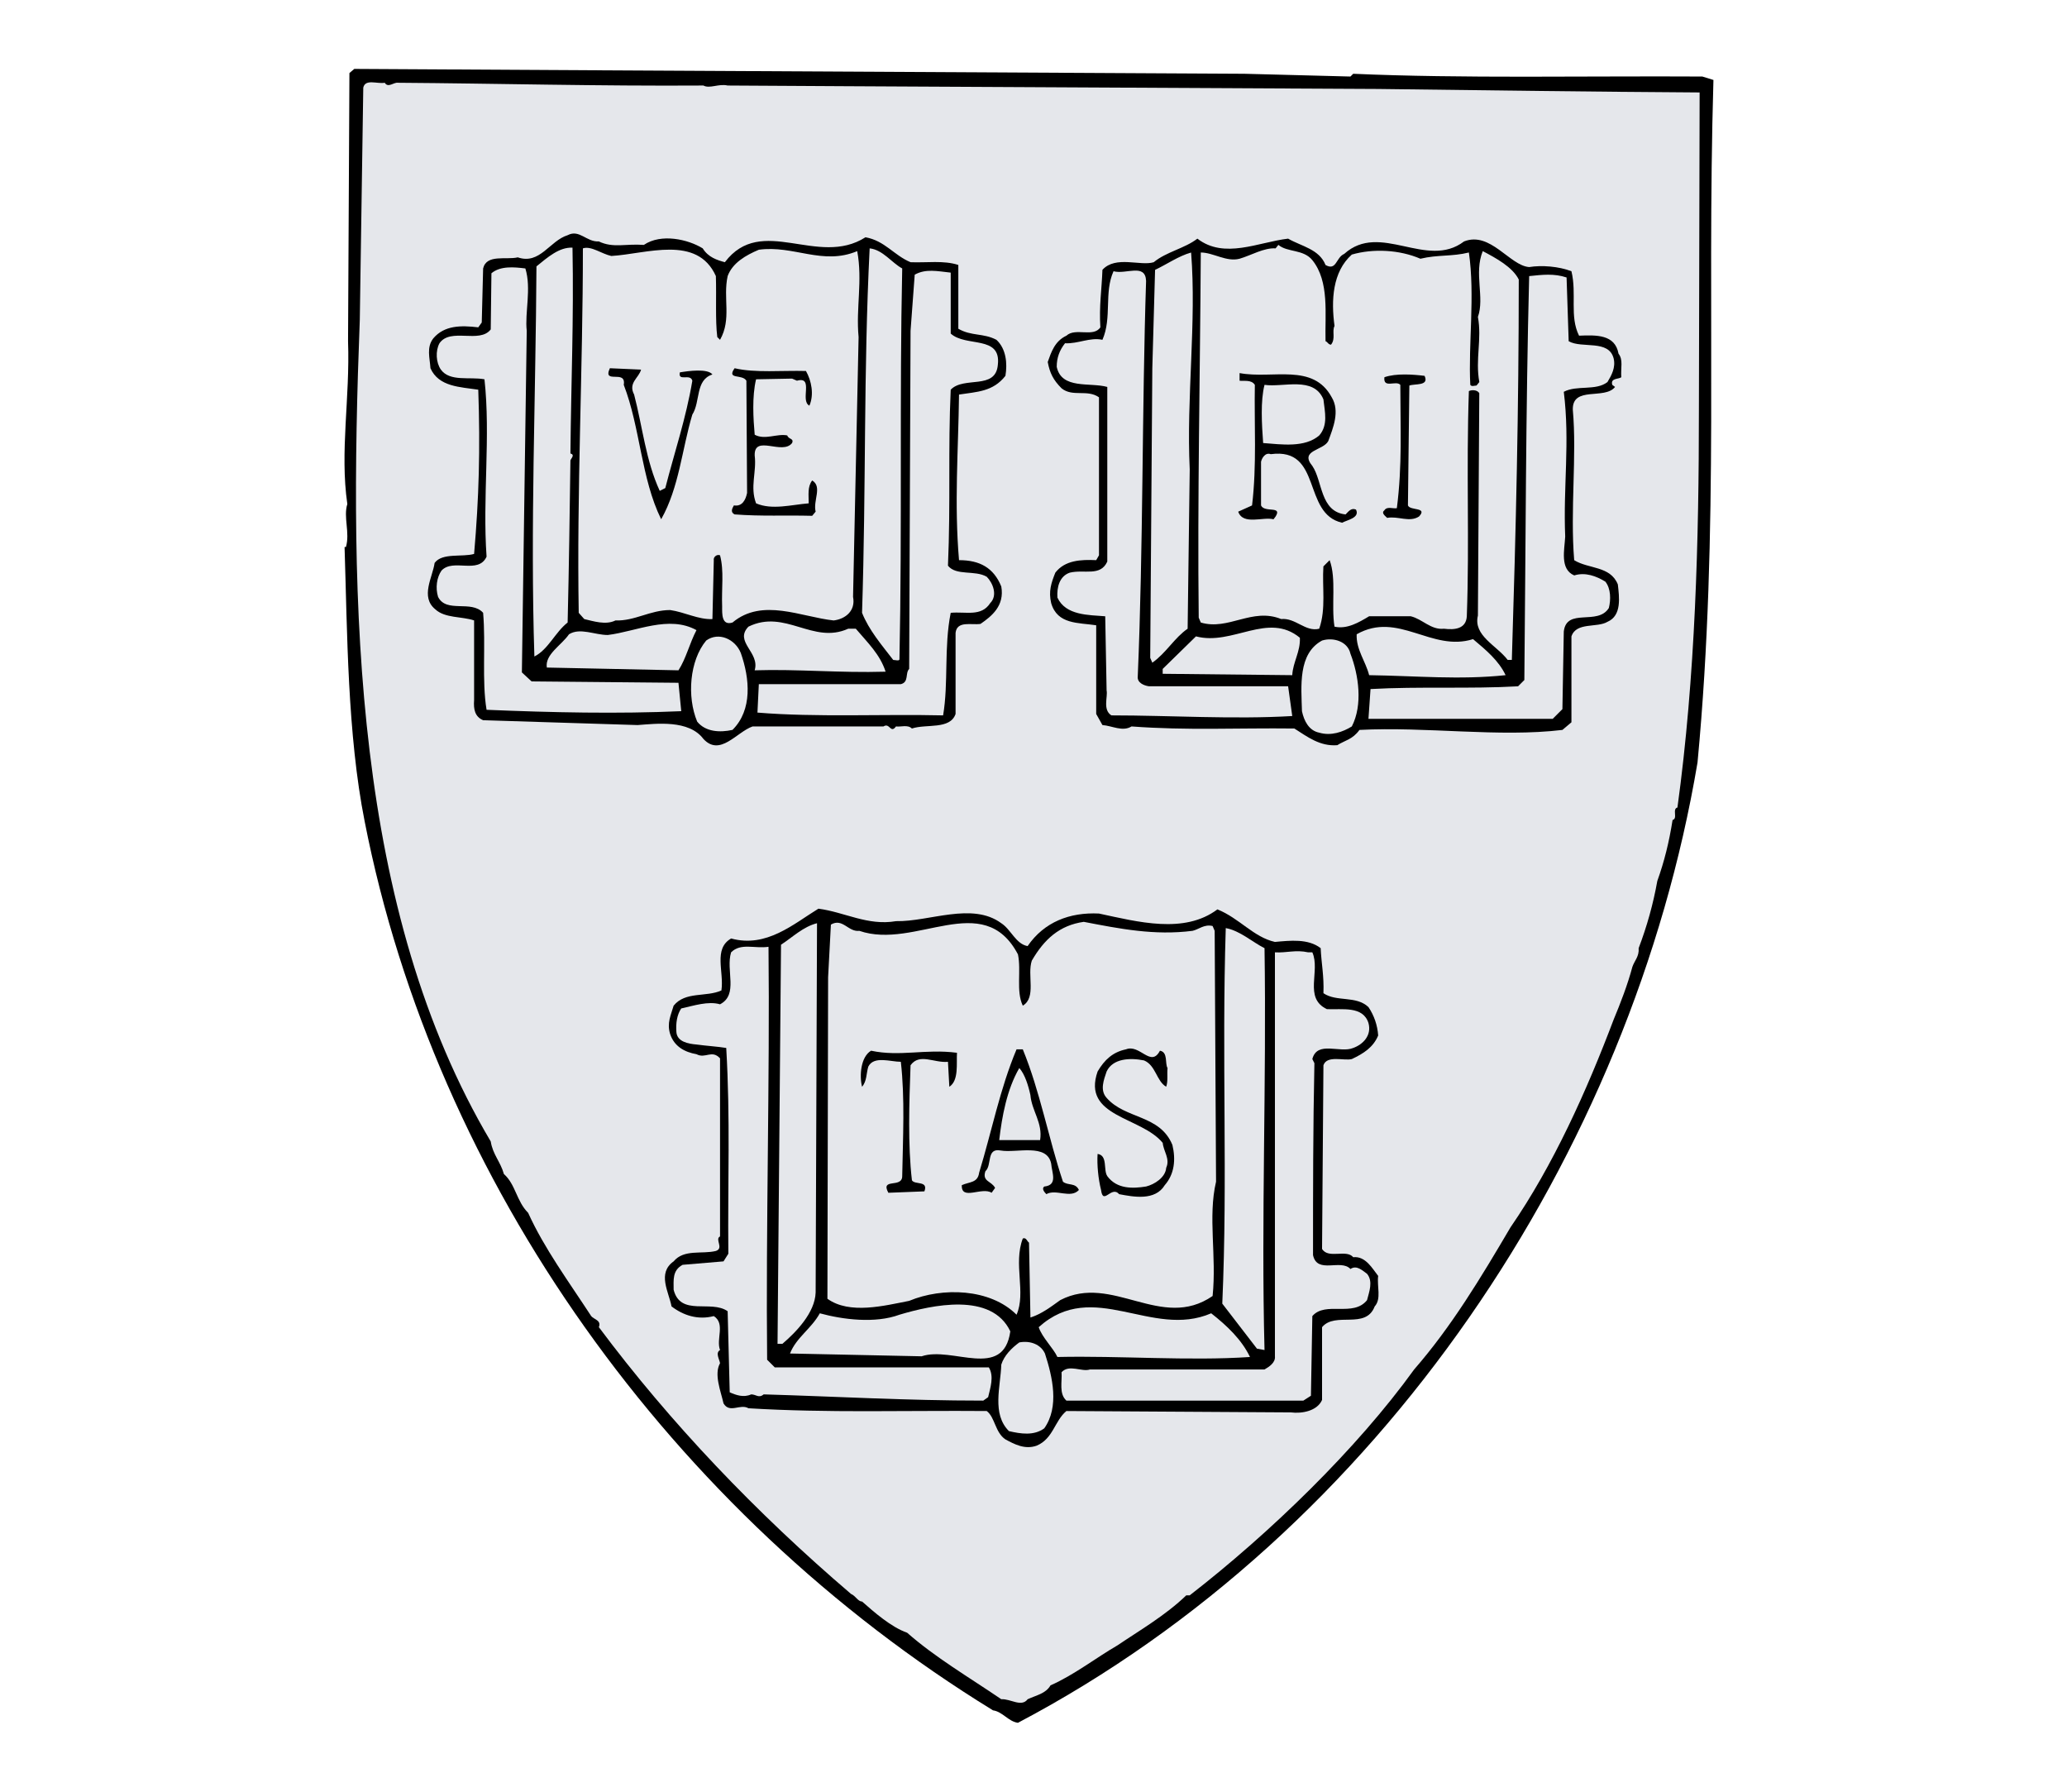 <svg width="60" height="52" viewBox="0 0 60 52" fill="none" xmlns="http://www.w3.org/2000/svg">
<path fill-rule="evenodd" clip-rule="evenodd" d="M36.123 2.141L39.2 2.221L39.281 2.141C42.437 2.281 46.037 2.201 49.415 2.221L49.737 2.321C49.536 9.138 49.918 15.332 49.275 22.129C47.364 33.471 40.085 44.45 29.548 50C29.266 49.96 29.105 49.678 28.824 49.638C19.493 43.907 12.636 34.315 10.585 23.838C10.082 21.305 10.082 18.348 10.002 15.875H10.042C10.163 15.453 9.962 15.011 10.082 14.628C9.861 13.1 10.163 11.552 10.103 9.903L10.143 2.12L10.284 2L17.523 2.041L36.123 2.141V2.141Z" fill="black"/>
<path fill-rule="evenodd" clip-rule="evenodd" d="M11.55 2.402C14.386 2.422 17.402 2.502 20.418 2.482C20.599 2.582 20.861 2.422 21.122 2.482L24.561 2.502L40.004 2.582C43.302 2.623 46.138 2.663 49.336 2.683L49.315 11.893C49.315 15.654 49.215 19.635 48.692 23.436C48.531 23.476 48.712 23.758 48.551 23.798C48.45 24.441 48.31 25.004 48.108 25.567C47.989 26.233 47.807 26.886 47.566 27.518C47.586 27.759 47.445 27.88 47.384 28.061C47.244 28.584 47.042 29.106 46.841 29.589C46.057 31.66 45.092 33.812 43.845 35.622C42.981 37.09 42.136 38.497 41.05 39.744C39.381 42.057 36.868 44.49 34.535 46.3H34.435C33.832 46.883 33.068 47.325 32.444 47.748C31.82 48.109 31.177 48.612 30.494 48.913C30.352 49.155 30.091 49.195 29.83 49.316C29.649 49.557 29.327 49.296 29.066 49.316C28.121 48.673 27.155 48.109 26.331 47.385C25.869 47.225 25.366 46.782 25.024 46.48C24.903 46.48 24.843 46.32 24.702 46.259C21.947 43.906 19.454 41.292 17.383 38.517C17.463 38.316 17.242 38.296 17.161 38.196C16.518 37.21 15.794 36.225 15.331 35.2C14.989 34.858 14.969 34.375 14.627 34.073C14.526 33.711 14.305 33.51 14.245 33.128C10.263 26.412 10.122 17.604 10.444 9.279L10.545 2.543C10.605 2.281 10.947 2.442 11.168 2.402C11.268 2.563 11.429 2.382 11.55 2.402V2.402Z" fill="#E5E7EB"/>
<path fill-rule="evenodd" clip-rule="evenodd" d="M18.689 7.108C19.192 6.765 19.976 6.947 20.398 7.208C20.559 7.469 20.82 7.55 21.041 7.61C22.107 6.202 23.736 7.771 25.123 6.886C25.686 6.987 25.948 7.409 26.431 7.61C26.893 7.63 27.396 7.55 27.818 7.69V9.541C28.2 9.762 28.542 9.661 28.924 9.862C29.206 10.123 29.246 10.546 29.185 10.908C28.823 11.37 28.361 11.37 27.838 11.451C27.818 13.079 27.697 14.608 27.838 16.257C28.441 16.257 28.843 16.478 29.065 17.021C29.165 17.584 28.783 17.885 28.462 18.107C28.2 18.147 27.778 18.006 27.738 18.368V20.721C27.577 21.183 26.893 21.003 26.47 21.143C26.35 21.023 26.149 21.103 26.008 21.083C25.848 21.304 25.827 20.963 25.646 21.083H21.846C21.384 21.244 20.901 21.968 20.418 21.445C19.996 20.882 19.051 21.003 18.508 21.043L14.024 20.902C13.783 20.802 13.742 20.58 13.762 20.319V18.006C13.4 17.885 12.918 17.946 12.636 17.684C12.194 17.323 12.556 16.759 12.616 16.337C12.838 16.035 13.421 16.176 13.762 16.076C13.903 14.447 13.943 13.04 13.883 11.31C13.36 11.23 12.737 11.23 12.495 10.687C12.476 10.385 12.375 10.083 12.576 9.822C12.898 9.44 13.38 9.44 13.883 9.5L13.984 9.359L14.024 7.791C14.125 7.369 14.687 7.55 15.03 7.469C15.673 7.69 15.955 6.987 16.477 6.826C16.819 6.645 17.02 7.027 17.382 7.007C17.804 7.208 18.166 7.067 18.689 7.108V7.108ZM37.391 6.926C37.773 7.148 38.295 7.228 38.477 7.691C38.798 7.872 38.778 7.47 39.019 7.369C40.064 6.424 41.412 7.832 42.498 7.007C43.262 6.705 43.825 7.711 44.388 7.751C44.75 7.691 45.253 7.731 45.615 7.872C45.776 8.535 45.554 9.179 45.836 9.742C46.338 9.722 46.881 9.702 46.982 10.265C47.123 10.446 47.042 10.667 47.062 10.949C46.982 11.009 46.74 10.969 46.801 11.17L46.881 11.23C46.58 11.613 45.635 11.19 45.655 11.894C45.776 13.221 45.575 14.81 45.695 16.258C46.117 16.519 46.741 16.418 46.962 16.961C47.002 17.323 47.083 17.866 46.66 18.047C46.359 18.228 45.755 18.047 45.615 18.47V20.963L45.353 21.184C43.523 21.405 41.392 21.083 39.462 21.184C39.26 21.465 39.039 21.486 38.818 21.627C38.315 21.666 37.953 21.385 37.572 21.143C35.902 21.123 34.475 21.204 32.846 21.083C32.584 21.244 32.283 21.063 32.001 21.043L31.82 20.721V18.147C31.297 18.067 30.694 18.127 30.513 17.504C30.433 17.162 30.513 16.921 30.634 16.619C30.915 16.257 31.378 16.237 31.82 16.257L31.901 16.116V11.531C31.559 11.29 31.137 11.531 30.815 11.27C30.574 11.029 30.474 10.828 30.413 10.506C30.514 10.224 30.613 9.903 30.956 9.742C31.217 9.5 31.74 9.802 31.941 9.5C31.901 8.877 31.982 8.394 32.001 7.831C32.384 7.409 33.108 7.731 33.49 7.61C33.852 7.309 34.395 7.208 34.757 6.926C35.541 7.53 36.526 7.027 37.391 6.926V6.926Z" fill="black"/>
<path fill-rule="evenodd" clip-rule="evenodd" d="M38.094 7.55C38.596 8.173 38.456 9.118 38.477 9.902C38.537 9.922 38.557 10.003 38.637 10.003C38.778 9.822 38.657 9.621 38.738 9.46C38.637 8.716 38.677 7.891 39.24 7.388C39.863 7.208 40.627 7.248 41.231 7.509C41.733 7.388 42.156 7.449 42.638 7.328C42.82 8.575 42.618 10.003 42.679 11.169C42.719 11.229 42.799 11.189 42.86 11.189L42.941 11.088C42.82 10.425 43.02 9.842 42.9 9.198C43.101 8.635 42.779 7.931 43.041 7.288C43.423 7.489 43.906 7.75 44.086 8.112C44.086 11.913 44.006 15.271 43.885 19.152H43.764C43.443 18.73 42.759 18.448 42.9 17.865L42.94 11.41C42.88 11.31 42.719 11.31 42.638 11.35C42.558 13.682 42.658 15.694 42.578 17.885C42.558 18.247 42.236 18.288 41.915 18.247C41.533 18.288 41.291 17.966 40.949 17.885H39.743C39.441 18.067 39.099 18.268 38.737 18.187C38.637 17.564 38.798 16.8 38.596 16.257L38.415 16.438C38.375 17.041 38.496 17.665 38.294 18.247C37.892 18.348 37.611 17.926 37.189 17.966C36.344 17.624 35.66 18.308 34.856 18.067L34.796 17.926C34.756 14.467 34.836 10.908 34.856 7.328C35.218 7.328 35.6 7.61 35.982 7.509C36.324 7.409 36.686 7.187 37.028 7.208L37.108 7.107C37.37 7.329 37.833 7.228 38.094 7.55V7.55ZM16.618 7.188C16.658 9.279 16.578 11.069 16.558 13.16C16.698 13.201 16.578 13.301 16.558 13.362C16.537 14.89 16.517 16.418 16.477 18.067C16.115 18.349 15.914 18.852 15.512 19.053C15.391 15.312 15.552 11.492 15.572 7.731C15.894 7.469 16.235 7.168 16.618 7.188V7.188ZM20.78 8.012C20.8 8.596 20.76 9.299 20.821 9.782L20.901 9.862C21.243 9.259 20.981 8.656 21.122 8.012C21.263 7.63 21.645 7.409 22.027 7.248C23.033 7.108 23.877 7.711 24.883 7.288C25.044 8.153 24.842 8.937 24.923 9.782L24.762 17.323C24.842 17.725 24.541 17.966 24.199 18.007C23.254 17.906 22.127 17.343 21.263 18.067C20.941 18.167 20.962 17.806 20.962 17.605C20.941 17.061 21.022 16.579 20.901 16.116C20.801 16.076 20.7 16.176 20.72 16.258L20.68 17.967C20.278 17.987 19.876 17.766 19.454 17.705C18.87 17.705 18.428 18.027 17.865 18.007C17.583 18.148 17.221 18.027 16.96 17.967L16.799 17.786C16.739 14.267 16.92 10.707 16.92 7.208C17.161 7.128 17.463 7.369 17.745 7.429C18.769 7.369 20.237 6.806 20.78 8.012V8.012ZM26.189 7.791C26.109 11.511 26.189 15.231 26.109 19.132C26.109 19.193 25.988 19.153 25.928 19.153C25.586 18.71 25.224 18.288 25.023 17.785C25.144 14.065 25.063 10.828 25.244 7.208C25.627 7.248 25.888 7.63 26.189 7.791V7.791ZM34.575 7.329C34.736 9.359 34.434 11.531 34.535 13.623L34.474 18.247C34.092 18.509 33.851 18.951 33.449 19.233L33.388 19.093L33.449 10.687L33.529 7.832C33.871 7.671 34.213 7.429 34.575 7.329V7.329Z" fill="#E5E7EB"/>
<path fill-rule="evenodd" clip-rule="evenodd" d="M15.25 7.791C15.431 8.374 15.23 9.078 15.29 9.601L15.149 19.515L15.431 19.776L19.694 19.816L19.775 20.64C17.924 20.721 16.034 20.68 14.124 20.6C13.983 19.756 14.104 18.71 14.024 17.785C13.681 17.403 12.957 17.805 12.716 17.322C12.636 17.061 12.676 16.759 12.817 16.558C13.159 16.196 13.883 16.679 14.124 16.156C14.003 14.447 14.245 12.657 14.063 11.008C13.641 10.927 13.058 11.088 12.797 10.726C12.656 10.525 12.636 10.183 12.757 9.962C13.078 9.499 13.923 9.982 14.245 9.56L14.265 7.931C14.526 7.711 14.929 7.751 15.25 7.791V7.791ZM27.597 9.681C28.04 10.083 29.065 9.721 28.965 10.586C28.904 11.33 27.979 10.908 27.597 11.31C27.517 13.04 27.597 14.588 27.517 16.418C27.758 16.719 28.301 16.538 28.643 16.739C28.824 16.921 28.965 17.283 28.743 17.504C28.482 17.906 28.04 17.745 27.597 17.785C27.396 18.791 27.537 19.816 27.376 20.762C25.627 20.721 23.696 20.822 21.987 20.681L22.027 19.856H26.149C26.391 19.796 26.27 19.535 26.391 19.414L26.431 9.601L26.552 7.972C26.873 7.791 27.216 7.872 27.597 7.912V9.681V9.681ZM33.268 8.153C33.147 11.873 33.188 15.855 33.026 19.635C33.007 19.816 33.208 19.897 33.348 19.917H37.391L37.511 20.781C35.802 20.882 33.972 20.762 32.262 20.762C32.001 20.601 32.162 20.218 32.122 20.038L32.082 17.886C31.599 17.846 30.936 17.866 30.694 17.343C30.674 17.042 30.755 16.72 31.056 16.619C31.479 16.519 31.941 16.74 32.142 16.298V11.23C31.639 11.089 30.815 11.31 30.674 10.646C30.674 10.385 30.755 10.164 30.915 9.962C31.298 9.982 31.639 9.782 32.001 9.862C32.283 9.219 32.042 8.495 32.323 7.872C32.685 7.972 33.248 7.63 33.268 8.153V8.153ZM45.535 9.903C45.916 10.124 46.701 9.843 46.841 10.405C46.902 10.667 46.781 10.888 46.66 11.089C46.319 11.351 45.776 11.169 45.393 11.371C45.575 12.839 45.373 14.105 45.434 15.574C45.414 15.956 45.273 16.519 45.696 16.7C46.017 16.599 46.339 16.72 46.6 16.881C46.761 17.082 46.761 17.404 46.701 17.645C46.379 18.168 45.474 17.625 45.393 18.328L45.353 20.581L45.072 20.862H39.723L39.783 19.998C41.191 19.918 42.659 19.998 44.066 19.918L44.248 19.736C44.288 15.916 44.288 11.894 44.388 8.013C44.77 7.973 45.112 7.932 45.474 8.053L45.535 9.903V9.903Z" fill="#E5E7EB"/>
<path fill-rule="evenodd" clip-rule="evenodd" d="M18.608 10.727C18.548 10.968 18.226 11.109 18.407 11.451C18.649 12.376 18.749 13.382 19.151 14.246L19.312 14.165C19.574 13.14 19.916 12.134 20.097 11.049C20.037 10.827 19.674 11.089 19.735 10.807C19.976 10.767 20.539 10.687 20.68 10.868C20.177 11.029 20.338 11.652 20.096 12.034C19.795 13.039 19.714 14.146 19.192 15.07C18.608 13.884 18.588 12.416 18.106 11.169C18.186 10.706 17.482 11.169 17.703 10.687L18.608 10.727V10.727ZM23.395 10.767C23.555 11.049 23.635 11.451 23.495 11.773C23.213 11.632 23.635 10.908 23.133 11.049L22.992 10.988L21.947 11.008C21.826 11.511 21.866 12.154 21.907 12.617C22.208 12.778 22.55 12.577 22.852 12.637C22.892 12.758 23.053 12.717 22.992 12.858C22.711 13.22 21.887 12.597 21.907 13.22C21.967 13.703 21.765 14.125 21.947 14.608C22.409 14.809 22.973 14.648 23.475 14.608C23.475 14.366 23.435 14.125 23.576 13.944C23.877 14.125 23.596 14.527 23.676 14.849L23.576 14.97C22.791 14.949 22.108 14.989 21.324 14.929C21.203 14.869 21.243 14.769 21.303 14.668C21.545 14.708 21.645 14.507 21.686 14.306L21.666 11.049C21.545 10.847 21.082 11.029 21.324 10.687C21.927 10.828 22.711 10.747 23.395 10.767V10.767ZM38.657 11.531C38.899 11.933 38.698 12.416 38.557 12.799C38.416 13.08 37.712 13.06 38.094 13.522C38.396 13.965 38.315 14.85 39.059 14.93C39.14 14.85 39.22 14.729 39.361 14.789C39.482 15.031 39.1 15.091 38.959 15.171C37.792 14.91 38.396 12.979 36.887 13.181C36.727 13.12 36.626 13.301 36.605 13.402V14.669C36.706 14.89 37.229 14.669 37.028 14.99L36.967 15.071C36.666 14.99 36.083 15.252 35.942 14.85L36.344 14.669C36.485 13.502 36.404 12.296 36.425 11.17C36.324 11.009 36.103 11.069 35.982 11.049V10.828C36.948 11.008 38.115 10.526 38.657 11.531V11.531ZM41.352 10.908C41.493 11.21 41.07 11.129 40.91 11.19L40.869 14.668C40.929 14.829 41.452 14.709 41.191 14.99C40.91 15.171 40.587 14.97 40.266 15.03C40.206 14.97 40.085 14.889 40.186 14.809C40.266 14.688 40.426 14.769 40.547 14.749C40.708 13.502 40.648 12.396 40.648 11.169C40.527 11.029 40.145 11.29 40.186 10.948C40.527 10.828 41.03 10.868 41.352 10.908V10.908Z" fill="black"/>
<path fill-rule="evenodd" clip-rule="evenodd" d="M38.416 11.592C38.456 11.954 38.557 12.336 38.295 12.637C37.873 12.999 37.209 12.899 36.666 12.858C36.626 12.316 36.586 11.631 36.706 11.169C37.249 11.25 38.134 10.908 38.416 11.592V11.592ZM20.217 18.288C20.016 18.67 19.916 19.112 19.694 19.454L15.873 19.374C15.813 18.992 16.296 18.73 16.517 18.408C16.839 18.207 17.261 18.429 17.643 18.429C18.468 18.328 19.413 17.845 20.217 18.288ZM24.621 18.247H24.842C25.184 18.65 25.546 18.992 25.707 19.494C24.38 19.534 23.153 19.414 21.906 19.454C22.067 18.931 21.302 18.63 21.725 18.187C22.791 17.665 23.596 18.71 24.621 18.247V18.247ZM37.732 18.509C37.752 18.911 37.531 19.213 37.511 19.595L33.75 19.555V19.414L34.716 18.469C35.781 18.75 36.807 17.745 37.732 18.509V18.509ZM42.759 18.549C43.142 18.871 43.504 19.173 43.704 19.595C42.377 19.736 41.11 19.615 39.743 19.595C39.642 19.193 39.361 18.851 39.381 18.408C40.587 17.725 41.553 18.931 42.759 18.549V18.549ZM21.504 18.952C21.765 19.696 21.846 20.601 21.263 21.183C20.901 21.264 20.478 21.244 20.237 20.942C19.936 20.218 20.016 19.172 20.499 18.59C20.861 18.328 21.343 18.549 21.504 18.952ZM39.2 18.972C39.441 19.595 39.562 20.46 39.24 21.083C38.979 21.244 38.637 21.365 38.295 21.264C37.993 21.204 37.853 20.922 37.793 20.641C37.773 19.917 37.672 18.972 38.376 18.59C38.697 18.489 39.12 18.61 39.2 18.972Z" fill="#E5E7EB"/>
<path fill-rule="evenodd" clip-rule="evenodd" d="M26.009 26.734C26.974 26.754 28.221 26.171 29.065 26.794C29.347 26.976 29.488 27.398 29.829 27.458C30.312 26.754 31.056 26.472 31.901 26.513C33.027 26.754 34.374 27.116 35.339 26.392C35.983 26.654 36.385 27.196 37.008 27.337C37.451 27.297 37.974 27.237 38.336 27.518C38.356 27.961 38.436 28.323 38.416 28.825C38.799 29.087 39.361 28.886 39.723 29.228C39.888 29.473 39.985 29.757 40.005 30.052C39.864 30.394 39.583 30.575 39.241 30.736C39.019 30.796 38.517 30.615 38.416 30.916L38.376 36.246C38.557 36.547 39.079 36.246 39.281 36.487C39.642 36.447 39.844 36.829 40.005 37.03C39.965 37.331 40.105 37.694 39.904 37.915C39.642 38.599 38.758 38.055 38.376 38.518V40.63C38.235 40.951 37.792 41.032 37.471 40.991L30.955 40.951C30.613 41.233 30.573 41.755 30.091 41.957C29.749 42.077 29.447 41.916 29.186 41.775C28.884 41.574 28.884 41.132 28.642 40.951C26.25 40.931 24.038 41.011 21.726 40.871C21.484 40.73 21.182 41.031 21.002 40.73C20.921 40.368 20.72 39.886 20.901 39.563C20.881 39.443 20.76 39.262 20.901 39.181C20.78 38.86 21.062 38.417 20.72 38.196C20.258 38.316 19.835 38.176 19.493 37.915C19.413 37.492 19.071 36.949 19.554 36.608C19.855 36.246 20.378 36.406 20.78 36.306C21.022 36.226 20.74 35.964 20.901 35.884V30.715C20.66 30.454 20.479 30.736 20.217 30.595C19.875 30.535 19.574 30.374 19.453 30.012C19.353 29.69 19.473 29.469 19.554 29.187C19.895 28.765 20.499 28.946 20.941 28.745C21.022 28.202 20.7 27.538 21.223 27.237C22.249 27.518 23.033 26.815 23.757 26.372C24.521 26.472 25.184 26.875 26.009 26.734V26.734Z" fill="black"/>
<path fill-rule="evenodd" clip-rule="evenodd" d="M34.615 27.015C34.797 26.975 34.957 26.815 35.199 26.875L35.259 27.015L35.299 34.295C35.058 35.32 35.319 36.447 35.199 37.613C33.711 38.639 32.283 36.949 30.776 37.733C30.494 37.935 30.232 38.136 29.911 38.237L29.87 36.065C29.81 36.024 29.79 35.904 29.689 35.944C29.408 36.688 29.79 37.513 29.508 38.156C28.744 37.392 27.356 37.352 26.391 37.754C25.667 37.895 24.662 38.156 24.018 37.693L24.038 28.363L24.119 26.834C24.461 26.633 24.622 27.056 24.944 27.015C26.572 27.578 28.543 25.789 29.549 27.699C29.649 28.181 29.488 28.765 29.689 29.187C30.091 28.946 29.81 28.302 29.951 27.88C30.313 27.257 30.755 26.855 31.459 26.754C32.504 26.955 33.51 27.156 34.615 27.015V27.015ZM23.676 37.513C23.656 38.096 23.113 38.658 22.711 39.001H22.57L22.671 27.418C23.012 27.196 23.314 26.895 23.716 26.794L23.676 37.513V37.513Z" fill="#E5E7EB"/>
<path fill-rule="evenodd" clip-rule="evenodd" d="M29.689 30.454C30.192 31.68 30.433 33.028 30.855 34.295C30.996 34.416 31.217 34.315 31.318 34.536C31.076 34.798 30.654 34.496 30.373 34.657C30.312 34.597 30.232 34.496 30.312 34.436C30.714 34.396 30.533 34.034 30.513 33.772C30.393 33.169 29.508 33.471 29.045 33.39C28.623 33.31 28.804 33.812 28.603 33.993C28.503 34.295 28.784 34.275 28.885 34.476L28.784 34.617C28.503 34.435 27.899 34.858 27.919 34.396C28.141 34.295 28.382 34.335 28.422 34.034C28.784 32.848 29.026 31.6 29.508 30.454H29.689V30.454V30.454Z" fill="black"/>
<path fill-rule="evenodd" clip-rule="evenodd" d="M36.706 27.518C36.767 31.419 36.606 35.381 36.706 39.181L36.486 39.141L35.48 37.834C35.641 34.174 35.46 30.755 35.581 26.935C36.003 27.015 36.344 27.337 36.706 27.518V27.518ZM22.308 27.478C22.349 31.278 22.228 35.682 22.268 39.463L22.489 39.684H28.703C28.864 39.946 28.743 40.287 28.683 40.549L28.542 40.649C26.29 40.649 24.279 40.529 22.167 40.468C22.026 40.589 21.946 40.468 21.805 40.468C21.584 40.569 21.363 40.488 21.182 40.408L21.122 38.055C20.64 37.714 19.754 38.216 19.554 37.432C19.554 37.151 19.513 36.869 19.815 36.708L21.002 36.608L21.142 36.386C21.122 34.215 21.202 32.505 21.081 30.414C20.84 30.374 20.498 30.353 20.217 30.314C19.976 30.294 19.654 30.233 19.634 29.952C19.614 29.69 19.653 29.449 19.774 29.268C20.136 29.188 20.558 29.047 20.901 29.147C21.443 28.866 21.061 28.162 21.222 27.639C21.504 27.357 21.906 27.538 22.308 27.478V27.478Z" fill="#E5E7EB"/>
<path fill-rule="evenodd" clip-rule="evenodd" d="M38.094 27.639C38.336 28.181 37.833 28.966 38.517 29.288C38.959 29.308 39.562 29.187 39.723 29.69C39.824 30.052 39.562 30.313 39.281 30.414C38.899 30.575 38.235 30.193 38.094 30.736L38.154 30.856C38.114 32.747 38.114 34.556 38.114 36.426C38.235 36.989 38.919 36.527 39.2 36.829C39.381 36.708 39.542 36.869 39.682 36.969C39.864 37.191 39.743 37.492 39.682 37.733C39.281 38.236 38.476 37.753 38.094 38.196L38.053 40.508L37.833 40.649H30.955C30.734 40.448 30.834 40.106 30.814 39.825C31.036 39.584 31.398 39.825 31.639 39.745H36.706C36.847 39.664 37.028 39.543 37.008 39.362V27.639C37.35 27.659 37.611 27.558 37.973 27.639H38.094V27.639Z" fill="#E5E7EB"/>
<path fill-rule="evenodd" clip-rule="evenodd" d="M33.67 30.494C33.911 30.534 33.811 30.876 33.891 30.997C33.871 31.178 33.911 31.379 33.851 31.539C33.57 31.379 33.55 30.916 33.208 30.776C32.805 30.695 32.303 30.715 32.122 31.098C32.041 31.339 31.921 31.64 32.122 31.862C32.665 32.485 33.67 32.344 34.032 33.229C34.133 33.651 34.093 34.073 33.811 34.395C33.529 34.858 32.906 34.737 32.484 34.657C32.262 34.395 32.021 34.998 31.961 34.536C31.88 34.214 31.84 33.812 31.86 33.49C32.162 33.531 32.021 33.953 32.142 34.134C32.423 34.516 32.886 34.496 33.268 34.435C33.51 34.375 33.831 34.174 33.852 33.892C33.972 33.631 33.771 33.41 33.751 33.169C33.128 32.404 31.398 32.424 31.861 31.097C32.062 30.755 32.303 30.534 32.685 30.454C33.087 30.293 33.409 30.997 33.67 30.494V30.494ZM27.779 30.554C27.758 30.856 27.839 31.359 27.557 31.54L27.517 30.816C27.115 30.856 26.692 30.554 26.431 30.916C26.391 32.002 26.351 33.229 26.471 34.254C26.552 34.395 26.954 34.254 26.833 34.576L25.787 34.617C25.546 34.174 26.189 34.496 26.189 34.134C26.21 33.008 26.27 31.882 26.149 30.816C25.848 30.816 25.365 30.635 25.204 30.957C25.144 31.158 25.164 31.379 25.023 31.54C24.943 31.218 24.983 30.675 25.285 30.494C26.13 30.675 26.854 30.434 27.779 30.554V30.554Z" fill="black"/>
<path fill-rule="evenodd" clip-rule="evenodd" d="M29.91 31.781C29.95 32.244 30.272 32.586 30.192 33.088H29.005C29.085 32.404 29.226 31.62 29.588 30.997C29.749 31.178 29.849 31.5 29.91 31.781ZM29.327 38.639C29.126 40.066 27.638 39.061 26.753 39.363L22.932 39.282C23.113 38.819 23.555 38.558 23.797 38.115C24.46 38.297 25.405 38.417 26.109 38.156C27.055 37.874 28.784 37.492 29.327 38.639V38.639ZM35.158 38.115C35.62 38.477 36.043 38.88 36.284 39.383C34.515 39.503 32.504 39.342 30.694 39.383C30.573 39.121 30.251 38.819 30.151 38.518C31.739 37.09 33.429 38.86 35.158 38.115V38.115Z" fill="#E5E7EB"/>
<path fill-rule="evenodd" clip-rule="evenodd" d="M30.332 39.282C30.553 39.965 30.754 40.83 30.312 41.454C30.01 41.674 29.628 41.614 29.287 41.534C28.784 41.031 29.045 40.247 29.065 39.604C29.146 39.342 29.367 39.121 29.588 38.96C29.91 38.9 30.211 39.02 30.332 39.282Z" fill="#E5E7EB"/>
</svg>
